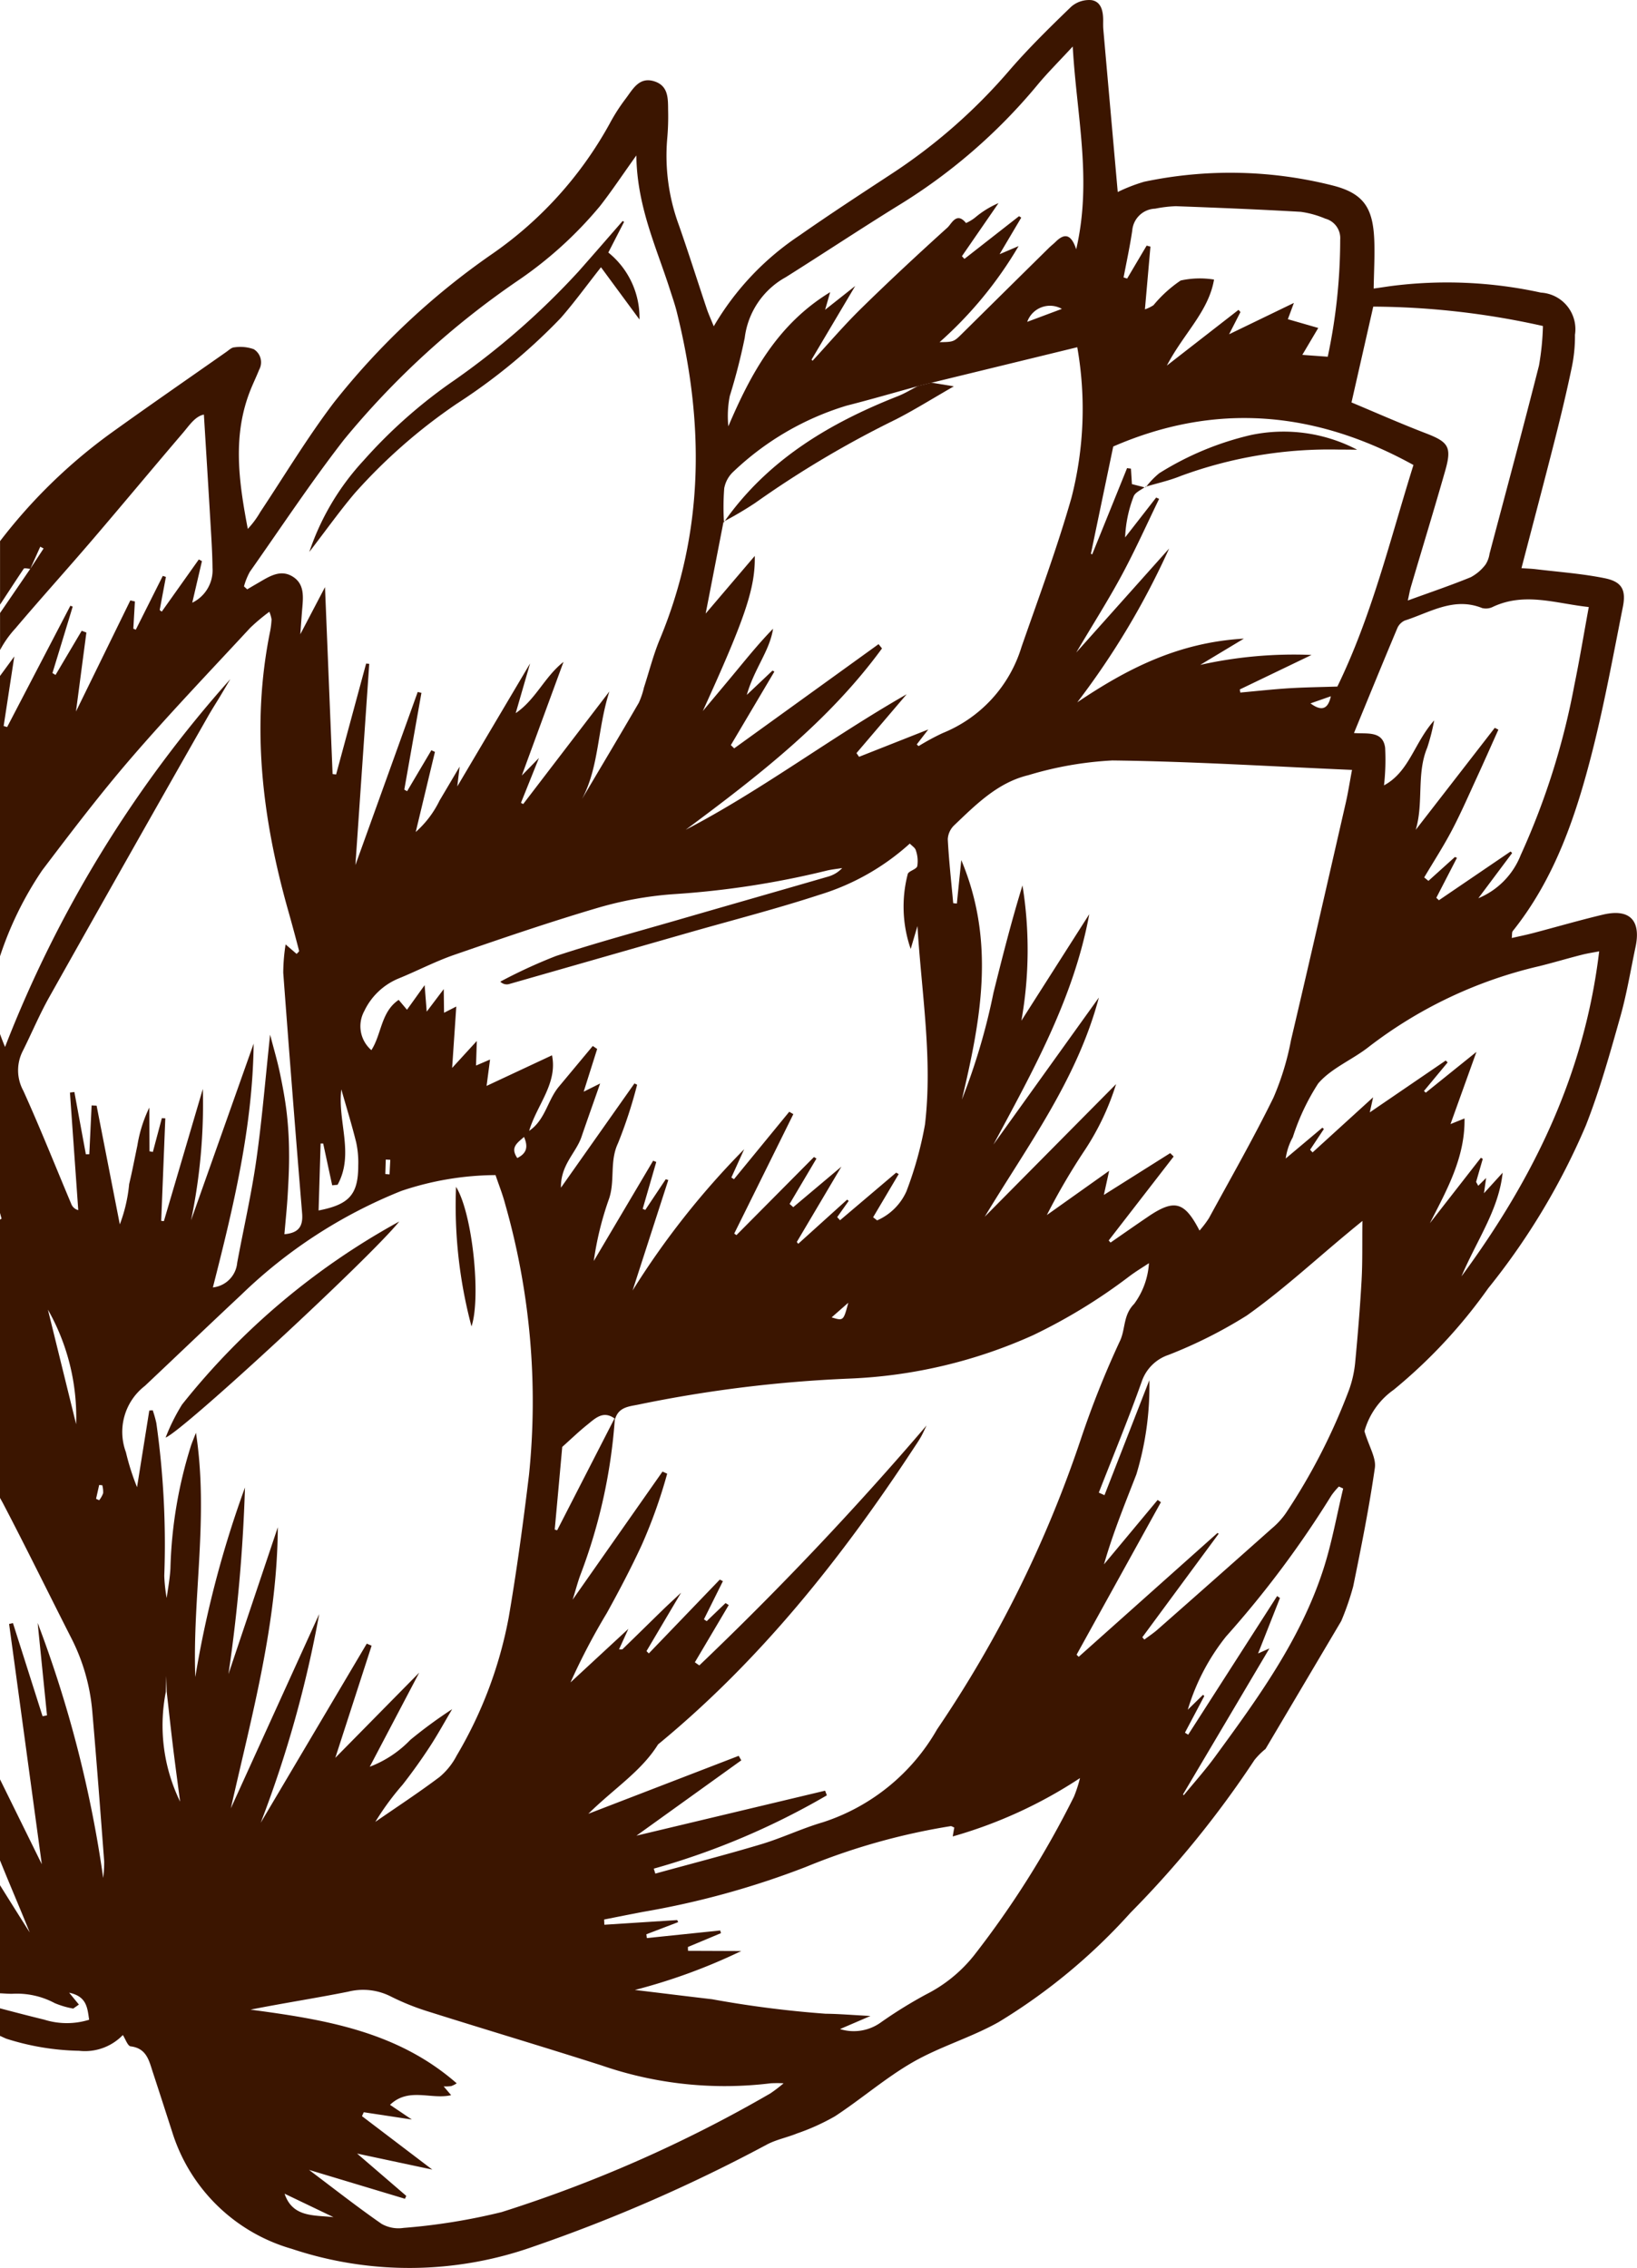 <svg xmlns="http://www.w3.org/2000/svg" width="105.081" height="145.599" viewBox="0 0 105.081 145.599"><defs><style>.a{fill:#3b1500;}</style></defs><g transform="translate(4.897 -62.588)"><path class="a" d="M97.991,121.308c-1.5.357-2.976.788-4.466,1.179-.424.112-.855.2-1.38.319.027-.21,0-.365.064-.446,2.737-3.423,4.081-7.476,5.131-11.627.765-3.028,1.325-6.109,1.935-9.174.221-1.106-.063-1.628-1.167-1.851-1.45-.293-2.938-.4-4.411-.577-.28-.034-.562-.043-.929-.069.738-2.832,1.459-5.551,2.151-8.278.39-1.538.759-3.083,1.083-4.636a9.853,9.853,0,0,0,.2-2.07,2.351,2.351,0,0,0-2.186-2.705,28.139,28.139,0,0,0-9.623-.421c-.334.046-.667.1-1.112.16.017-1.079.074-2.056.041-3.03-.072-2.112-.642-3.073-2.685-3.589a26.81,26.81,0,0,0-12.093-.236,10.784,10.784,0,0,0-1.692.658c-.313-3.532-.621-6.98-.924-10.428-.018-.2-.012-.4-.011-.6,0-.584-.127-1.195-.751-1.291a1.749,1.749,0,0,0-1.3.421c-1.39,1.344-2.777,2.7-4.035,4.167a35.8,35.8,0,0,1-7.6,6.632c-1.951,1.28-3.905,2.556-5.816,3.893a17.752,17.752,0,0,0-5.495,5.827c-.208-.517-.343-.807-.444-1.109-.6-1.79-1.167-3.59-1.79-5.371a12.9,12.9,0,0,1-.754-5.564,15.867,15.867,0,0,0,.059-1.785c-.012-.743.045-1.576-.847-1.885-1-.345-1.413.485-1.877,1.1a12.014,12.014,0,0,0-1.043,1.63,24.554,24.554,0,0,1-7.636,8.413,47.117,47.117,0,0,0-10.049,9.462c-1.706,2.247-3.166,4.681-4.73,7.035a5.815,5.815,0,0,1-.8,1.08c-.574-3.022-1.012-6.018.2-8.986.169-.414.364-.817.529-1.232a.988.988,0,0,0-.346-1.318,2.569,2.569,0,0,0-1.248-.119c-.173.005-.348.177-.51.291-2.478,1.74-4.97,3.46-7.428,5.228a34.308,34.308,0,0,0-7.1,6.922v4.076c.508-.768,1.006-1.542,1.521-2.305.042-.062.273,0,.418.009-.648.949-1.292,1.89-1.939,2.835v2.377a6.752,6.752,0,0,1,.994-1.4C-2.274,101-.575,99.122,1.069,97.2,3,94.944,4.9,92.654,6.833,90.393c.417-.488.791-1.078,1.358-1.19.143,2.343.285,4.609.418,6.875.058.988.125,1.977.135,2.966a2.315,2.315,0,0,1-1.3,2.237c.224-.963.423-1.817.622-2.671l-.2-.107-2.379,3.35-.134-.1.4-2.129-.2-.065-1.733,3.454-.158-.065.1-1.747-.292-.069L-.02,108.265c.237-1.8.452-3.436.668-5.069l-.3-.115-1.679,2.836-.2-.12q.653-2.131,1.3-4.265l-.149-.057-4.058,7.787-.225-.064c.219-1.433.439-2.867.684-4.468l-.924,1.262V124a22.118,22.118,0,0,1,2.719-5.546c1.856-2.449,3.719-4.9,5.726-7.226,2.461-2.851,5.068-5.576,7.628-8.341a12.648,12.648,0,0,1,1.223-1.025,2.237,2.237,0,0,1,.142.489,5.361,5.361,0,0,1-.087.739c-1.244,6.089-.514,12.051,1.153,17.952q.365,1.29.7,2.586c.012.048-.095.127-.156.2l-.709-.61a12.142,12.142,0,0,0-.151,1.817q.575,7.719,1.211,15.435c.07.844-.214,1.271-1.137,1.352.074-.864.162-1.693.211-2.525.052-.891.1-1.785.089-2.677a23.4,23.4,0,0,0-.144-2.525c-.1-.886-.266-1.767-.449-2.64-.159-.76-.382-1.507-.624-2.443-.308,2.865-.519,5.475-.888,8.061-.315,2.207-.818,4.386-1.225,6.58a1.752,1.752,0,0,1-1.561,1.585c1.329-5.21,2.559-10.327,2.617-15.652L7.366,140.931a36.642,36.642,0,0,0,.757-8.436l-2.5,8.487-.172-.017.263-6.583-.221-.011q-.289,1.084-.577,2.169L4.7,136.5l-.012-2.808a8.722,8.722,0,0,0-.767,2.435c-.173.825-.33,1.655-.527,2.475a9.876,9.876,0,0,1-.6,2.589c-.542-2.77-1.016-5.2-1.49-7.622l-.32-.013q-.074,1.565-.148,3.13l-.221.006-.738-4-.284.035.534,7.548a.645.645,0,0,1-.451-.4c-1.02-2.423-1.992-4.869-3.076-7.264a2.724,2.724,0,0,1-.044-2.535c.579-1.154,1.077-2.351,1.708-3.474q5.069-9.026,10.189-18.022c.245-.432.515-.849.771-1.275.223-.372.442-.747.664-1.12A77.636,77.636,0,0,0-4.573,129.8c-.121-.288-.225-.561-.324-.83v11.485c.033.122.065.245.1.366l-.1.063v17.864c.062.116.129.228.19.345,1.495,2.859,2.913,5.759,4.376,8.635a12.7,12.7,0,0,1,1.356,4.7c.279,3.215.522,6.433.765,9.651a7.68,7.68,0,0,1-.063,1.068A76.17,76.17,0,0,0-2.48,166.774l.6,5.936-.285.056-1.9-5.978-.248.054c.7,5.114,1.39,10.228,2.1,15.426L-4.9,176.812v5.2c.624,1.549,1.288,3.085,1.911,4.635-.643-1.01-1.277-2.024-1.911-3.038v6.944c.266.01.53.036.8.031a5.155,5.155,0,0,1,2.716.6,5.463,5.463,0,0,0,1.188.349l.364-.257c-.179-.217-.357-.435-.625-.762,1.125.242,1.167.952,1.282,1.737a4.826,4.826,0,0,1-2.892-.009c-.947-.229-1.889-.477-2.832-.724v1.768c.138.058.272.127.411.183a16.269,16.269,0,0,0,4.661.775,3.381,3.381,0,0,0,2.815-1.011c.168.255.31.7.5.726,1.033.124,1.184.928,1.429,1.673.419,1.274.829,2.551,1.241,3.827a11.3,11.3,0,0,0,7.677,7.5,23.813,23.813,0,0,0,15.506-.145,102.251,102.251,0,0,0,15-6.557c.6-.315,1.291-.448,1.922-.706a14.107,14.107,0,0,0,2.433-1.1c1.7-1.113,3.249-2.467,5-3.474s3.752-1.585,5.515-2.578a37.577,37.577,0,0,0,8.454-7.011,64.473,64.473,0,0,0,7.964-9.813,4.627,4.627,0,0,1,.71-.71l4.859-8.209a17.227,17.227,0,0,0,.769-2.229c.516-2.525,1.024-5.056,1.39-7.606.091-.632-.364-1.343-.669-2.35a4.85,4.85,0,0,1,1.876-2.661,33.278,33.278,0,0,0,6.071-6.52A44.218,44.218,0,0,0,96.9,134.843c.886-2.254,1.541-4.6,2.2-6.938.42-1.477.669-3,.986-4.508C100.459,121.666,99.706,120.9,97.991,121.308ZM-2.95,99.1q.32-.708.638-1.415l.214.113Zm2.94,54.92-1.812-7.358A13.979,13.979,0,0,1-.01,154.024ZM1.469,158.9l-.2-.093.2-.886.2.016a1.637,1.637,0,0,1,.055.513A1.675,1.675,0,0,1,1.469,158.9Zm95.62-57.343c-.333,1.818-.6,3.43-.929,5.028a47.187,47.187,0,0,1-3.442,10.9A4.962,4.962,0,0,1,90,120.252l2.169-2.9-.1-.1q-2.3,1.564-4.6,3.13l-.167-.158,1.325-2.567-.131-.052-1.7,1.533-.272-.221c.6-1.013,1.241-2,1.788-3.045.577-1.1,1.07-2.237,1.589-3.364.47-1.022.924-2.052,1.385-3.078l-.232-.116-5.073,6.546c.52-1.748.037-3.6.739-5.278a13.192,13.192,0,0,0,.444-1.745c-1.286,1.44-1.592,3.292-3.22,4.17a14.693,14.693,0,0,0,.072-2.417c-.147-1.12-1.21-.871-2-.944.961-2.335,1.856-4.529,2.775-6.713a.953.953,0,0,1,.489-.509c1.61-.515,3.143-1.533,4.965-.8a1.008,1.008,0,0,0,.707-.086C93,100.589,94.977,101.333,97.089,101.558ZM83.254,82.272a50.886,50.886,0,0,1,10.892,1.245,17.023,17.023,0,0,1-.254,2.54c-1.024,4.034-2.107,8.054-3.173,12.077a1.752,1.752,0,0,1-.254.692,2.888,2.888,0,0,1-.955.819c-1.275.522-2.583.964-4.038,1.494.075-.333.123-.623.205-.9.729-2.472,1.483-4.937,2.191-7.415.444-1.553.221-1.859-1.256-2.427-1.646-.633-3.261-1.349-4.755-1.973C82.34,86.3,82.785,84.339,83.254,82.272ZM67.783,77.395a1.528,1.528,0,0,1,1.473-1.411,8.06,8.06,0,0,1,1.328-.159c2.677.1,5.353.207,8.026.363a6.236,6.236,0,0,1,1.567.437,1.292,1.292,0,0,1,.955,1.342,36.151,36.151,0,0,1-.8,7.522L78.7,85.37l1.023-1.728-1.952-.562c.1-.266.2-.532.388-1.045L74,84.048l.729-1.427-.124-.141-4.6,3.578c1.076-2.064,2.682-3.474,3.028-5.522a5.676,5.676,0,0,0-2.141.06,8.21,8.21,0,0,0-1.745,1.585,2.41,2.41,0,0,1-.55.267c.125-1.417.239-2.722.354-4.027l-.243-.065q-.627,1.057-1.252,2.116l-.229-.074C67.418,79.4,67.633,78.4,67.783,77.395ZM69.319,94.53l-1.993,2.559a8.215,8.215,0,0,1,.547-2.635c.094-.247.445-.4.7-.58l-.811-.207c-.021-.335-.042-.664-.063-.993l-.248-.033-2.239,5.537-.083-.041c.463-2.224.927-4.449,1.434-6.884,6.511-2.831,12.908-2.326,19.271,1.187-1.51,4.83-2.662,9.655-4.884,14.224-1.03.034-2.066.045-3.1.109s-2.088.182-3.132.276l-.031-.2,4.606-2.215a27.6,27.6,0,0,0-7.145.638l2.8-1.685c-4.233.243-7.525,1.954-10.693,4.088A50.309,50.309,0,0,0,70.152,97.8l-5.963,6.678c1.063-1.8,2.049-3.348,2.919-4.963.862-1.6,1.606-3.262,2.4-4.9ZM48.066,177.546l-12.109,2.888c2.425-1.743,4.578-3.289,6.73-4.837l-.166-.288-9.653,3.721c1.658-1.634,3.4-2.724,4.476-4.454C43.892,169.19,49.1,162.643,53.729,155.6c.163-.249.334-.494.481-.753.138-.241.248-.5.371-.749a209.813,209.813,0,0,1-14.588,15.406l-.286-.2,2.175-3.676-.205-.127-1.21,1.162-.177-.119,1.217-2.449-.2-.1-4.555,4.739-.15-.148c.679-1.146,1.357-2.292,2.221-3.752-.571.536-.893.828-1.2,1.13-.853.83-1.7,1.666-2.554,2.494-.035.034-.125.012-.23.018l.6-1.319-3.716,3.44a42.034,42.034,0,0,1,2.332-4.454c.792-1.432,1.555-2.884,2.241-4.368a32.621,32.621,0,0,0,1.634-4.58l-.3-.136-5.768,8.224c.2-.636.32-1.108.487-1.563a34.983,34.983,0,0,0,2.223-10.068c.008.006.015.008.023.015.237-.79.966-.789,1.569-.925a83.744,83.744,0,0,1,13.437-1.65,31.765,31.765,0,0,0,11.807-2.783,35.522,35.522,0,0,0,6.209-3.8c.4-.3.824-.553,1.238-.828a4.911,4.911,0,0,1-.95,2.615c-.7.707-.555,1.573-.887,2.328a60.107,60.107,0,0,0-2.536,6.357,76.253,76.253,0,0,1-9.226,18.626,13.08,13.08,0,0,1-7.339,5.969c-1.332.389-2.6,1-3.927,1.4-2.259.678-4.546,1.266-6.821,1.893l-.1-.318a47.629,47.629,0,0,0,11.111-4.707Zm-17.529-47.21-4.2,1.965c.093-.705.157-1.191.223-1.693l-.9.385c.017-.54.03-.955.05-1.577-.593.647-1.041,1.138-1.584,1.73.093-1.378.177-2.614.266-3.941l-.785.4c-.007-.514-.012-.943-.02-1.519l-1.093,1.447c-.051-.647-.086-1.091-.134-1.7-.455.634-.787,1.1-1.132,1.578l-.533-.633c-1.147.773-1.088,2.193-1.753,3.227a2.027,2.027,0,0,1-.454-2.512A4.219,4.219,0,0,1,20.7,125.4c1.194-.487,2.345-1.092,3.561-1.513,3.05-1.054,6.106-2.1,9.2-3.014a23.178,23.178,0,0,1,4.816-.878,56.262,56.262,0,0,0,9.851-1.505c.338-.086.691-.118,1.037-.175a1.975,1.975,0,0,1-.932.557c-3.241.94-6.487,1.866-9.728,2.805-2.574.745-5.164,1.444-7.707,2.282a33.147,33.147,0,0,0-3.579,1.648.575.575,0,0,0,.6.145l11.449-3.277c2.815-.806,5.655-1.533,8.436-2.443a15.263,15.263,0,0,0,5.8-3.288c.14.149.343.268.386.43a2.087,2.087,0,0,1,.094,1.021c-.059.212-.571.31-.614.515a8.311,8.311,0,0,0,.192,4.8q.216-.736.434-1.472c.256,4.272.986,8.5.482,12.746a23.581,23.581,0,0,1-1.19,4.284,3.661,3.661,0,0,1-1.882,1.866l-.257-.2q.822-1.386,1.643-2.774l-.165-.09-3.6,3.055-.184-.2q.37-.521.739-1.042l-.1-.082-3.141,2.837-.09-.12c.926-1.563,1.851-3.126,2.861-4.833l-3.089,2.6-.235-.207q.863-1.457,1.724-2.913l-.159-.1-4.977,5.015-.142-.1q1.9-3.834,3.794-7.667l-.263-.152-3.548,4.33-.166-.111.82-1.812a52.335,52.335,0,0,0-7.161,9.067q1.146-3.546,2.291-7.091l-.161-.053-1.315,1.971-.167-.067q.435-1.5.871-3.01l-.2-.082q-1.905,3.219-3.811,6.439a20.259,20.259,0,0,1,.943-3.892c.455-1.195.046-2.47.611-3.666A29.575,29.575,0,0,0,36,132.226l-.171-.084-4.718,6.692c-.027-1.468.967-2.231,1.315-3.253.372-1.091.762-2.177,1.2-3.435l-1.057.527c.314-.991.59-1.867.867-2.744-.094-.064-.188-.128-.283-.191q-1.09,1.309-2.182,2.619c-.724.871-.864,2.127-1.9,2.829C29.553,133.536,30.908,132.148,30.537,130.336Zm-2.226,6.6c-.467-.686-.017-.964.43-1.359C29.022,136.23,28.906,136.627,28.311,136.931Zm-8.155.108c-.016.312-.032.623-.047.935l-.272-.021.029-.928Zm29.4,9.177c-.312,1.17-.312,1.17-1.07.94Zm-18.366,9.259c.577-.516,1.065-.989,1.592-1.412s1.033-.949,1.767-.419l-3.681,7.179-.157-.046C30.878,158.975,31.041,157.172,31.194,155.475Zm37.618-14.79c-.812.547-1.612,1.112-2.418,1.668l-.118-.136,4.17-5.389-.222-.217L65.961,139.3l.34-1.549-4,2.841a41.35,41.35,0,0,1,2.444-4.18,16.587,16.587,0,0,0,2-4.227l-8.43,8.513c2.732-4.533,5.93-8.8,7.325-14.068l-6.766,9.435c2.527-4.72,5.16-9.4,6.15-14.787l-4.357,6.837a26,26,0,0,0,.07-8.685c-.705,2.286-1.288,4.586-1.861,6.888a40.681,40.681,0,0,1-2.028,6.858c1.193-5.049,2.186-10.075-.039-15.374-.111,1.1-.2,1.947-.282,2.791l-.236-.022c-.124-1.368-.277-2.735-.349-4.107a1.328,1.328,0,0,1,.411-.893c1.4-1.337,2.8-2.747,4.752-3.216a22.6,22.6,0,0,1,5.4-.947c5.095.06,10.188.382,15.385.606-.143.759-.247,1.439-.4,2.109-1.163,5.08-2.319,10.161-3.514,15.233a17.511,17.511,0,0,1-1.126,3.693c-1.288,2.625-2.742,5.169-4.142,7.739a6.623,6.623,0,0,1-.606.8C71.132,139.715,70.49,139.555,68.812,140.685Zm10.41-32.944,1.314-.46C80.321,108.258,79.816,108.177,79.222,107.741ZM41.947,88.017a38.584,38.584,0,0,0,.961-3.74,5.166,5.166,0,0,1,2.637-3.895c2.392-1.506,4.749-3.068,7.152-4.557a35.966,35.966,0,0,0,8.966-7.742c.643-.783,1.368-1.5,2.3-2.509.25,4.468,1.258,8.553.223,13.017-.346-1.054-.8-.993-1.319-.481-.141.139-.3.26-.441.4q-2.754,2.715-5.5,5.434c-.592.587-.584.6-1.509.61a25.481,25.481,0,0,0,5.072-6.168l-1.221.521,1.39-2.348-.141-.093-3.506,2.743c-.054-.058-.107-.116-.16-.175L59.2,75.627a5.935,5.935,0,0,0-1.494.92,2.688,2.688,0,0,1-.593.359c-.607-.75-.926.051-1.191.291-1.873,1.694-3.723,3.414-5.526,5.181C49.3,83.451,48.3,84.623,47.262,85.75l-.063-.078L50,80.947l-1.932,1.529.325-1.132c-3.381,2.061-5.09,5.22-6.537,8.612A6.651,6.651,0,0,1,41.947,88.017Zm21.321-5.6-2.226.833A1.549,1.549,0,0,1,63.268,82.419ZM40.4,101.979c.42-2.162.784-4.031,1.147-5.9l.029.04a15.918,15.918,0,0,1,.016-2.185,1.936,1.936,0,0,1,.624-1.1,18.146,18.146,0,0,1,7.238-4.206c1.533-.389,3.052-.833,4.578-1.252l.86-.215,9.362-2.282a22.878,22.878,0,0,1-.372,9.661c-.923,3.236-2.1,6.4-3.208,9.583a8.693,8.693,0,0,1-5.054,5.525,15.108,15.108,0,0,0-1.551.839l-.119-.108.74-.96-4.443,1.755-.165-.239c1.031-1.208,2.061-2.417,3.221-3.778-4.937,2.826-9.31,6.162-14.184,8.7,4.628-3.44,9.174-6.947,12.6-11.641l-.22-.275-9.268,6.69-.214-.209,2.794-4.719-.121-.065L43.04,107.2c.486-1.7,1.473-2.83,1.686-4.248-.852.872-1.6,1.792-2.356,2.706-.713.863-1.435,1.719-2.153,2.578,2.686-5.9,3.378-7.873,3.335-9.958ZM14.38,103.308c.058-.777.087-1.212.124-1.647.064-.754.149-1.558-.577-2.034-.794-.521-1.518-.045-2.211.359-.249.144-.5.291-.745.436l-.207-.189a4.321,4.321,0,0,1,.375-.934c2-2.841,3.917-5.743,6.044-8.483A53.433,53.433,0,0,1,28.351,80.6a25.41,25.41,0,0,0,5.272-4.789c.744-.953,1.414-1.965,2.327-3.243.041,3.276,1.289,5.893,2.158,8.614.151.473.317.943.437,1.424,1.774,7.113,1.778,14.132-1.083,21.012-.418,1-.686,2.07-1.023,3.107a5.1,5.1,0,0,1-.331.981c-1.2,2.065-2.426,4.117-3.643,6.173,1.108-2.083.977-4.474,1.754-6.9-1.951,2.549-3.742,4.888-5.532,7.228l-.143-.078,1.155-2.88-1.1,1.126c.951-2.592,1.813-4.943,2.676-7.294-1.212.95-1.782,2.417-3.069,3.29l.924-3.192c-1.59,2.686-3.12,5.27-4.673,7.895l.15-1.269c-.394.666-.84,1.423-1.289,2.178A6.446,6.446,0,0,1,21.789,116l1.233-5.142-.229-.106-1.556,2.629-.182-.1q.549-3.106,1.1-6.213l-.238-.057c-1.324,3.68-2.647,7.361-4,11.112.3-4.354.593-8.636.888-12.918l-.2-.017q-.963,3.56-1.927,7.119l-.226-.026c-.158-3.9-.316-7.8-.487-12C15.407,101.347,14.973,102.175,14.38,103.308Zm2.633,29.217c.324,1.138.674,2.269.958,3.417a6.152,6.152,0,0,1,.128,1.475c0,1.856-.578,2.5-2.545,2.881q.065-2.157.129-4.3h.166q.288,1.343.578,2.684l.347-.035C17.859,136.659,16.76,134.6,17.013,132.525ZM5.748,171.2q.015-.509.028-1.019l.027,1.009c.133,1.166.259,2.332.4,3.5.145,1.187.306,2.373.461,3.559A11.165,11.165,0,0,1,5.748,171.2Zm4.02-1.137a104.714,104.714,0,0,0,1.06-11.98A67.4,67.4,0,0,0,7.639,170.25c-.191-5.146.872-10.264.042-15.682-.175.452-.249.628-.312.809a28.545,28.545,0,0,0-1.326,7.9c-.033.634-.152,1.264-.241,1.9a9.91,9.91,0,0,1-.154-1.427,55.521,55.521,0,0,0-.51-9.805,7.257,7.257,0,0,0-.232-.82l-.22.017L3.9,158.062a15.228,15.228,0,0,1-.714-2.244A3.734,3.734,0,0,1,4.4,151.562c2.059-1.94,4.1-3.9,6.165-5.83a31.635,31.635,0,0,1,10.3-6.689,19.2,19.2,0,0,1,6.047-1.017c.214.637.453,1.229.613,1.841a46.222,46.222,0,0,1,1.535,17.407c-.369,3.053-.78,6.1-1.3,9.135a27.141,27.141,0,0,1-3.339,8.878,4.5,4.5,0,0,1-1.1,1.378c-1.34,1.008-2.746,1.928-4.126,2.883a17.582,17.582,0,0,1,1.753-2.388c.61-.78,1.188-1.589,1.731-2.418.516-.788.968-1.618,1.449-2.429a29.628,29.628,0,0,0-2.69,1.975,7.1,7.1,0,0,1-2.6,1.721l3.175-6.041-5.387,5.47,2.331-7.2-.311-.132-6.808,11.5a73.973,73.973,0,0,0,3.754-13.4q-2.835,6.235-5.671,12.472c1.341-5.96,2.98-11.845,3.015-18.046Q11.352,165.348,9.768,170.062Zm3.6,33.354,3.145,1.508C15.272,204.784,13.884,204.958,13.37,203.416Zm31.184-6.437A86.243,86.243,0,0,1,27.3,204.6a39.218,39.218,0,0,1-6.291,1.014,2.186,2.186,0,0,1-1.418-.264c-1.53-1.062-3-2.216-4.651-3.46l6.157,1.854.085-.185-3.156-2.717,4.825,1.028-4.512-3.43c.038-.083.077-.167.115-.251l3.085.468-1.4-.944c1.2-1.148,2.625-.319,3.923-.619l-.48-.565a2.829,2.829,0,0,0,.485-.019,1.714,1.714,0,0,0,.353-.176c-3.829-3.354-8.51-4.1-13.236-4.732,2.1-.417,4.192-.737,6.265-1.152a3.931,3.931,0,0,1,2.728.3,15.784,15.784,0,0,0,2.483.994c3.685,1.163,7.389,2.265,11.069,3.443a24.205,24.205,0,0,0,10.85,1.143,7.744,7.744,0,0,1,.824,0A9.491,9.491,0,0,1,44.554,196.979Zm19.5-19.071a60.025,60.025,0,0,1-6.417,10.2,9.266,9.266,0,0,1-3.079,2.512,28.718,28.718,0,0,0-2.908,1.8,2.972,2.972,0,0,1-2.624.429l1.955-.841c-1.206-.063-2.044-.136-2.882-.144a68.633,68.633,0,0,1-7.288-.931c-1.651-.191-3.3-.4-4.953-.595a37.1,37.1,0,0,0,6.83-2.5l-3.419-.013-.007-.245,2.12-.888-.044-.173-4.711.488-.03-.244,2.042-.78-.065-.132-4.674.3-.015-.336c.826-.163,1.651-.328,2.478-.487a54.2,54.2,0,0,0,10.471-2.888,41.771,41.771,0,0,1,9.283-2.617c.075-.012.163.056.245.088-.027.143-.053.286-.1.571a29.362,29.362,0,0,0,8.169-3.746A8.614,8.614,0,0,1,64.051,177.908Zm16.006-14.6c-1.453,4.514-4.21,8.3-6.97,12.071-.623.851-1.33,1.641-2,2.459l-.046-.056,5.545-9.369-.727.323,1.406-3.562-.183-.123-5.709,8.9-.208-.13,1.243-2.353-.084-.077-.976.956a13.9,13.9,0,0,1,2.455-4.7,64.646,64.646,0,0,0,6.765-9.057,4.61,4.61,0,0,1,.479-.572l.275.129C80.908,159.871,80.6,161.629,80.057,163.312Zm2.449-18.567c-.1,1.781-.246,3.561-.416,5.338a7.2,7.2,0,0,1-.388,1.726,38.974,38.974,0,0,1-4.063,7.929,4.99,4.99,0,0,1-.894.973q-3.663,3.261-7.344,6.5c-.263.232-.56.425-.841.636l-.13-.148,4.9-6.645-.076-.05-8.908,7.95c-.046-.045-.091-.091-.136-.136l5.412-9.79-.209-.144-3.445,4.136c.575-2.014,1.346-3.889,2.079-5.778a19.448,19.448,0,0,0,.833-6.048c-.983,2.521-1.931,4.953-2.88,7.385l-.364-.166c.934-2.393,1.919-4.767,2.776-7.187a2.733,2.733,0,0,1,1.7-1.654,29.826,29.826,0,0,0,5.027-2.53c2.293-1.626,4.373-3.552,6.544-5.35.237-.2.474-.391.874-.719C82.54,142.388,82.571,143.569,82.506,144.745Zm6.41-.216c1.013-2.38,2.39-4.272,2.643-6.653l-1.2,1.319c.058-.4.084-.586.14-.98l-.506.5-.138-.248q.213-.741.428-1.481l-.122-.069q-1.637,2.1-3.274,4.2c1.092-2.136,2.267-4.226,2.224-6.724l-.9.362c.576-1.605,1.081-3.01,1.665-4.635l-3.252,2.618-.117-.108,1.521-1.834-.125-.121L83.031,134c.086-.388.144-.651.213-.967l-3.885,3.538L79.2,136.4l.885-1.333-.1-.083-2.351,1.978a3.908,3.908,0,0,1,.455-1.366,14.439,14.439,0,0,1,1.629-3.45c.84-.985,2.189-1.519,3.24-2.345a28.431,28.431,0,0,1,10.957-5.189c.916-.227,1.821-.5,2.735-.731.365-.093.739-.148,1.106-.219C96.828,131.43,93.629,138.131,88.916,144.529Z"/><path class="a" d="M32.353,141.281c.441-.742.88-1.485,1.284-2.248l-.754,1.273-.7,1.183A2.576,2.576,0,0,0,32.353,141.281Z"/><path class="a" d="M41.545,96.078a23.324,23.324,0,0,0,2.024-1.195A64.921,64.921,0,0,1,52.6,89.518c1.175-.6,2.292-1.3,3.732-2.129l-1.443-.234-.861.215c-.432.221-.848.48-1.3.656-4.417,1.739-8.371,4.11-11.159,8.092Z"/><path class="a" d="M36.152,83.1a5.365,5.365,0,0,0-2-4.3c.355-.691.682-1.328,1.01-1.965l-.087-.064C34.138,77.847,33.2,78.929,32.253,80a48.58,48.58,0,0,1-7.924,6.957,32.144,32.144,0,0,0-5.9,5.208,16.2,16.2,0,0,0-3.47,5.856c1.093-1.422,1.954-2.633,2.91-3.764a35.25,35.25,0,0,1,6.586-5.772A37.052,37.052,0,0,0,31.1,83c.875-1,1.658-2.085,2.581-3.255Z"/><path class="a" d="M20.731,141.006A46.055,46.055,0,0,0,6.788,152.759a12.54,12.54,0,0,0-1.054,2.119C6.926,154.388,18.87,143.323,20.731,141.006Z"/><path class="a" d="M24.377,138.781a30.115,30.115,0,0,0,.992,8.959C25.983,145.917,25.446,140.5,24.377,138.781Z"/><path class="a" d="M68.628,93.838c.752-.226,1.526-.393,2.25-.687a27.618,27.618,0,0,1,10.2-1.7c.292,0,.585,0,1.143.009a10.163,10.163,0,0,0-6.829-.942,19.252,19.252,0,0,0-5.872,2.448,5.086,5.086,0,0,0-.88.922S68.628,93.838,68.628,93.838Z"/></g></svg>